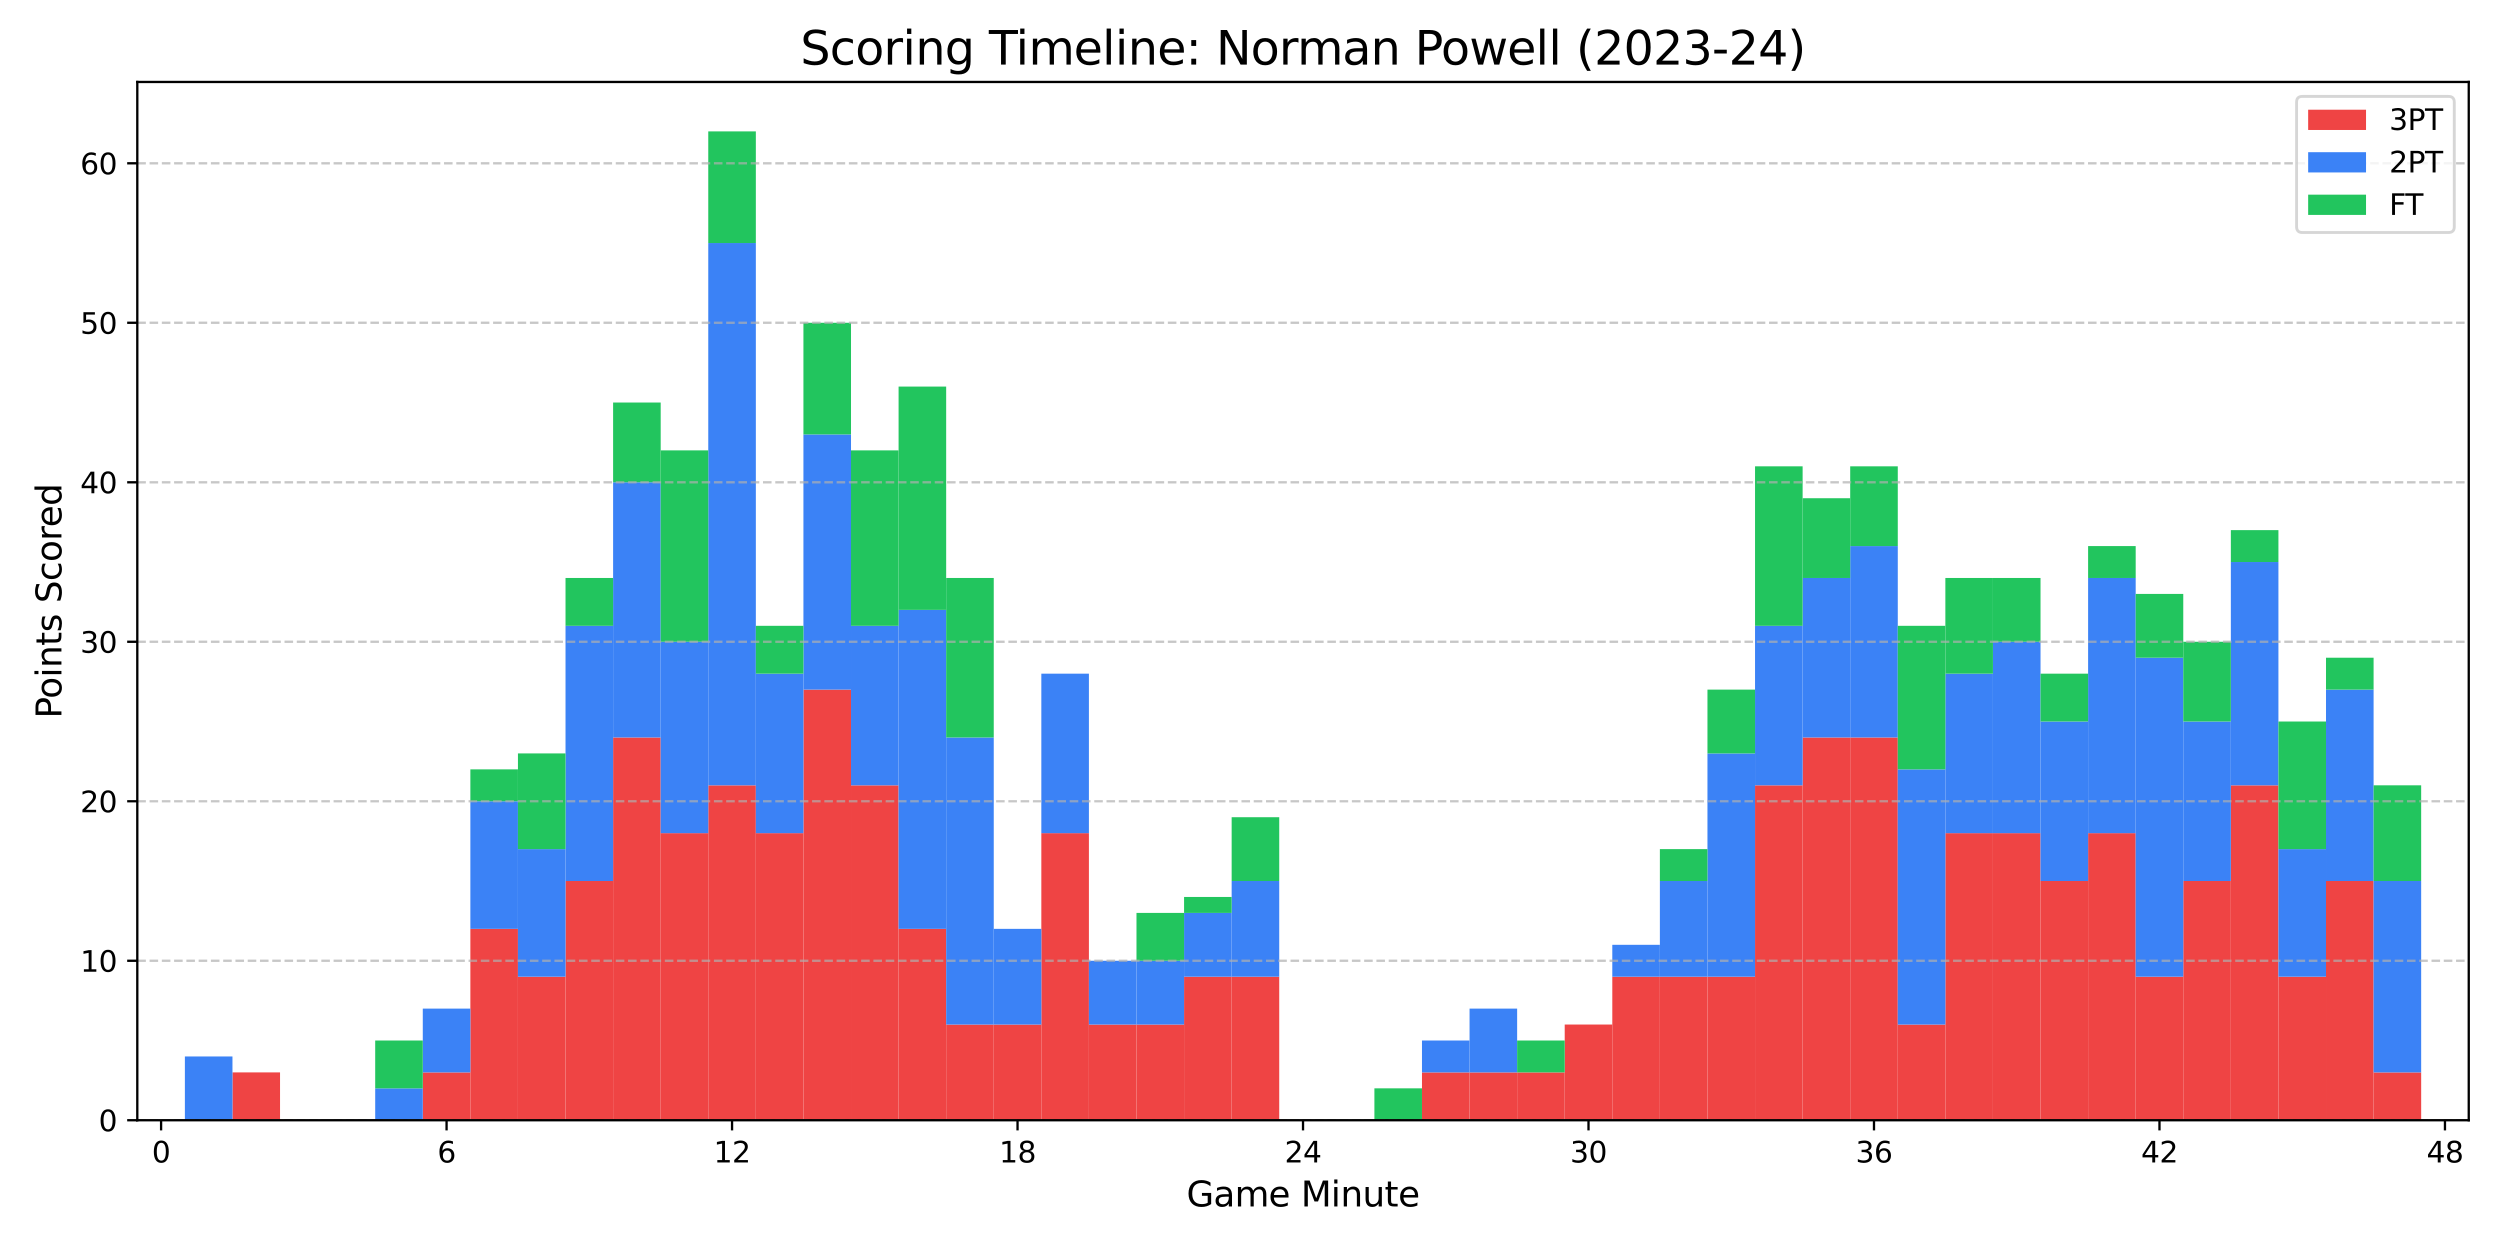 <?xml version="1.0" encoding="utf-8" standalone="no"?>
<!DOCTYPE svg PUBLIC "-//W3C//DTD SVG 1.1//EN"
  "http://www.w3.org/Graphics/SVG/1.1/DTD/svg11.dtd">
<svg xmlns:xlink="http://www.w3.org/1999/xlink" width="864pt" height="432pt" viewBox="0 0 864 432" xmlns="http://www.w3.org/2000/svg" version="1.1">
 <defs>
  <style type="text/css">*{stroke-linejoin: round; stroke-linecap: butt}</style>
 </defs>
 <g id="figure_1">
  <g id="patch_1">
   <path d="M 0 432 
L 864 432 
L 864 0 
L 0 0 
z
" style="fill: #ffffff"/>
  </g>
  <g id="axes_1">
   <g id="patch_2">
    <path d="M 47.45 387.16 
L 853.2 387.16 
L 853.2 28.32 
L 47.45 28.32 
z
" style="fill: #ffffff"/>
   </g>
   <g id="patch_3">
    <path d="M 47.45 387.16 
L 63.894 387.16 
L 63.894 387.16 
L 47.45 387.16 
z
" clip-path="url(#pfaeaae148b)" style="fill: #ef4444"/>
   </g>
   <g id="patch_4">
    <path d="M 63.894 387.16 
L 80.338 387.16 
L 80.338 387.16 
L 63.894 387.16 
z
" clip-path="url(#pfaeaae148b)" style="fill: #ef4444"/>
   </g>
   <g id="patch_5">
    <path d="M 80.338 387.16 
L 96.782 387.16 
L 96.782 370.624 
L 80.338 370.624 
z
" clip-path="url(#pfaeaae148b)" style="fill: #ef4444"/>
   </g>
   <g id="patch_6">
    <path d="M 96.782 387.16 
L 113.226 387.16 
L 113.226 387.16 
L 96.782 387.16 
z
" clip-path="url(#pfaeaae148b)" style="fill: #ef4444"/>
   </g>
   <g id="patch_7">
    <path d="M 113.226 387.16 
L 129.669 387.16 
L 129.669 387.16 
L 113.226 387.16 
z
" clip-path="url(#pfaeaae148b)" style="fill: #ef4444"/>
   </g>
   <g id="patch_8">
    <path d="M 129.669 387.16 
L 146.113 387.16 
L 146.113 387.16 
L 129.669 387.16 
z
" clip-path="url(#pfaeaae148b)" style="fill: #ef4444"/>
   </g>
   <g id="patch_9">
    <path d="M 146.113 387.16 
L 162.557 387.16 
L 162.557 370.624 
L 146.113 370.624 
z
" clip-path="url(#pfaeaae148b)" style="fill: #ef4444"/>
   </g>
   <g id="patch_10">
    <path d="M 162.557 387.16 
L 179.001 387.16 
L 179.001 321.014 
L 162.557 321.014 
z
" clip-path="url(#pfaeaae148b)" style="fill: #ef4444"/>
   </g>
   <g id="patch_11">
    <path d="M 179.001 387.16 
L 195.445 387.16 
L 195.445 337.551 
L 179.001 337.551 
z
" clip-path="url(#pfaeaae148b)" style="fill: #ef4444"/>
   </g>
   <g id="patch_12">
    <path d="M 195.445 387.16 
L 211.889 387.16 
L 211.889 304.478 
L 195.445 304.478 
z
" clip-path="url(#pfaeaae148b)" style="fill: #ef4444"/>
   </g>
   <g id="patch_13">
    <path d="M 211.889 387.16 
L 228.333 387.16 
L 228.333 254.869 
L 211.889 254.869 
z
" clip-path="url(#pfaeaae148b)" style="fill: #ef4444"/>
   </g>
   <g id="patch_14">
    <path d="M 228.333 387.16 
L 244.777 387.16 
L 244.777 287.942 
L 228.333 287.942 
z
" clip-path="url(#pfaeaae148b)" style="fill: #ef4444"/>
   </g>
   <g id="patch_15">
    <path d="M 244.777 387.16 
L 261.22 387.16 
L 261.22 271.405 
L 244.777 271.405 
z
" clip-path="url(#pfaeaae148b)" style="fill: #ef4444"/>
   </g>
   <g id="patch_16">
    <path d="M 261.22 387.16 
L 277.664 387.16 
L 277.664 287.942 
L 261.22 287.942 
z
" clip-path="url(#pfaeaae148b)" style="fill: #ef4444"/>
   </g>
   <g id="patch_17">
    <path d="M 277.664 387.16 
L 294.108 387.16 
L 294.108 238.332 
L 277.664 238.332 
z
" clip-path="url(#pfaeaae148b)" style="fill: #ef4444"/>
   </g>
   <g id="patch_18">
    <path d="M 294.108 387.16 
L 310.552 387.16 
L 310.552 271.405 
L 294.108 271.405 
z
" clip-path="url(#pfaeaae148b)" style="fill: #ef4444"/>
   </g>
   <g id="patch_19">
    <path d="M 310.552 387.16 
L 326.996 387.16 
L 326.996 321.014 
L 310.552 321.014 
z
" clip-path="url(#pfaeaae148b)" style="fill: #ef4444"/>
   </g>
   <g id="patch_20">
    <path d="M 326.996 387.16 
L 343.44 387.16 
L 343.44 354.087 
L 326.996 354.087 
z
" clip-path="url(#pfaeaae148b)" style="fill: #ef4444"/>
   </g>
   <g id="patch_21">
    <path d="M 343.44 387.16 
L 359.884 387.16 
L 359.884 354.087 
L 343.44 354.087 
z
" clip-path="url(#pfaeaae148b)" style="fill: #ef4444"/>
   </g>
   <g id="patch_22">
    <path d="M 359.884 387.16 
L 376.328 387.16 
L 376.328 287.942 
L 359.884 287.942 
z
" clip-path="url(#pfaeaae148b)" style="fill: #ef4444"/>
   </g>
   <g id="patch_23">
    <path d="M 376.328 387.16 
L 392.771 387.16 
L 392.771 354.087 
L 376.328 354.087 
z
" clip-path="url(#pfaeaae148b)" style="fill: #ef4444"/>
   </g>
   <g id="patch_24">
    <path d="M 392.771 387.16 
L 409.215 387.16 
L 409.215 354.087 
L 392.771 354.087 
z
" clip-path="url(#pfaeaae148b)" style="fill: #ef4444"/>
   </g>
   <g id="patch_25">
    <path d="M 409.215 387.16 
L 425.659 387.16 
L 425.659 337.551 
L 409.215 337.551 
z
" clip-path="url(#pfaeaae148b)" style="fill: #ef4444"/>
   </g>
   <g id="patch_26">
    <path d="M 425.659 387.16 
L 442.103 387.16 
L 442.103 337.551 
L 425.659 337.551 
z
" clip-path="url(#pfaeaae148b)" style="fill: #ef4444"/>
   </g>
   <g id="patch_27">
    <path d="M 442.103 387.16 
L 458.547 387.16 
L 458.547 387.16 
L 442.103 387.16 
z
" clip-path="url(#pfaeaae148b)" style="fill: #ef4444"/>
   </g>
   <g id="patch_28">
    <path d="M 458.547 387.16 
L 474.991 387.16 
L 474.991 387.16 
L 458.547 387.16 
z
" clip-path="url(#pfaeaae148b)" style="fill: #ef4444"/>
   </g>
   <g id="patch_29">
    <path d="M 474.991 387.16 
L 491.435 387.16 
L 491.435 387.16 
L 474.991 387.16 
z
" clip-path="url(#pfaeaae148b)" style="fill: #ef4444"/>
   </g>
   <g id="patch_30">
    <path d="M 491.435 387.16 
L 507.879 387.16 
L 507.879 370.624 
L 491.435 370.624 
z
" clip-path="url(#pfaeaae148b)" style="fill: #ef4444"/>
   </g>
   <g id="patch_31">
    <path d="M 507.879 387.16 
L 524.322 387.16 
L 524.322 370.624 
L 507.879 370.624 
z
" clip-path="url(#pfaeaae148b)" style="fill: #ef4444"/>
   </g>
   <g id="patch_32">
    <path d="M 524.322 387.16 
L 540.766 387.16 
L 540.766 370.624 
L 524.322 370.624 
z
" clip-path="url(#pfaeaae148b)" style="fill: #ef4444"/>
   </g>
   <g id="patch_33">
    <path d="M 540.766 387.16 
L 557.21 387.16 
L 557.21 354.087 
L 540.766 354.087 
z
" clip-path="url(#pfaeaae148b)" style="fill: #ef4444"/>
   </g>
   <g id="patch_34">
    <path d="M 557.21 387.16 
L 573.654 387.16 
L 573.654 337.551 
L 557.21 337.551 
z
" clip-path="url(#pfaeaae148b)" style="fill: #ef4444"/>
   </g>
   <g id="patch_35">
    <path d="M 573.654 387.16 
L 590.098 387.16 
L 590.098 337.551 
L 573.654 337.551 
z
" clip-path="url(#pfaeaae148b)" style="fill: #ef4444"/>
   </g>
   <g id="patch_36">
    <path d="M 590.098 387.16 
L 606.542 387.16 
L 606.542 337.551 
L 590.098 337.551 
z
" clip-path="url(#pfaeaae148b)" style="fill: #ef4444"/>
   </g>
   <g id="patch_37">
    <path d="M 606.542 387.16 
L 622.986 387.16 
L 622.986 271.405 
L 606.542 271.405 
z
" clip-path="url(#pfaeaae148b)" style="fill: #ef4444"/>
   </g>
   <g id="patch_38">
    <path d="M 622.986 387.16 
L 639.43 387.16 
L 639.43 254.869 
L 622.986 254.869 
z
" clip-path="url(#pfaeaae148b)" style="fill: #ef4444"/>
   </g>
   <g id="patch_39">
    <path d="M 639.43 387.16 
L 655.873 387.16 
L 655.873 254.869 
L 639.43 254.869 
z
" clip-path="url(#pfaeaae148b)" style="fill: #ef4444"/>
   </g>
   <g id="patch_40">
    <path d="M 655.873 387.16 
L 672.317 387.16 
L 672.317 354.087 
L 655.873 354.087 
z
" clip-path="url(#pfaeaae148b)" style="fill: #ef4444"/>
   </g>
   <g id="patch_41">
    <path d="M 672.317 387.16 
L 688.761 387.16 
L 688.761 287.942 
L 672.317 287.942 
z
" clip-path="url(#pfaeaae148b)" style="fill: #ef4444"/>
   </g>
   <g id="patch_42">
    <path d="M 688.761 387.16 
L 705.205 387.16 
L 705.205 287.942 
L 688.761 287.942 
z
" clip-path="url(#pfaeaae148b)" style="fill: #ef4444"/>
   </g>
   <g id="patch_43">
    <path d="M 705.205 387.16 
L 721.649 387.16 
L 721.649 304.478 
L 705.205 304.478 
z
" clip-path="url(#pfaeaae148b)" style="fill: #ef4444"/>
   </g>
   <g id="patch_44">
    <path d="M 721.649 387.16 
L 738.093 387.16 
L 738.093 287.942 
L 721.649 287.942 
z
" clip-path="url(#pfaeaae148b)" style="fill: #ef4444"/>
   </g>
   <g id="patch_45">
    <path d="M 738.093 387.16 
L 754.537 387.16 
L 754.537 337.551 
L 738.093 337.551 
z
" clip-path="url(#pfaeaae148b)" style="fill: #ef4444"/>
   </g>
   <g id="patch_46">
    <path d="M 754.537 387.16 
L 770.981 387.16 
L 770.981 304.478 
L 754.537 304.478 
z
" clip-path="url(#pfaeaae148b)" style="fill: #ef4444"/>
   </g>
   <g id="patch_47">
    <path d="M 770.981 387.16 
L 787.424 387.16 
L 787.424 271.405 
L 770.981 271.405 
z
" clip-path="url(#pfaeaae148b)" style="fill: #ef4444"/>
   </g>
   <g id="patch_48">
    <path d="M 787.424 387.16 
L 803.868 387.16 
L 803.868 337.551 
L 787.424 337.551 
z
" clip-path="url(#pfaeaae148b)" style="fill: #ef4444"/>
   </g>
   <g id="patch_49">
    <path d="M 803.868 387.16 
L 820.312 387.16 
L 820.312 304.478 
L 803.868 304.478 
z
" clip-path="url(#pfaeaae148b)" style="fill: #ef4444"/>
   </g>
   <g id="patch_50">
    <path d="M 820.312 387.16 
L 836.756 387.16 
L 836.756 370.624 
L 820.312 370.624 
z
" clip-path="url(#pfaeaae148b)" style="fill: #ef4444"/>
   </g>
   <g id="patch_51">
    <path d="M 47.45 387.16 
L 63.894 387.16 
L 63.894 387.16 
L 47.45 387.16 
z
" clip-path="url(#pfaeaae148b)" style="fill: #3b82f6"/>
   </g>
   <g id="patch_52">
    <path d="M 63.894 387.16 
L 80.338 387.16 
L 80.338 365.111 
L 63.894 365.111 
z
" clip-path="url(#pfaeaae148b)" style="fill: #3b82f6"/>
   </g>
   <g id="patch_53">
    <path d="M 80.338 370.624 
L 96.782 370.624 
L 96.782 370.624 
L 80.338 370.624 
z
" clip-path="url(#pfaeaae148b)" style="fill: #3b82f6"/>
   </g>
   <g id="patch_54">
    <path d="M 96.782 387.16 
L 113.226 387.16 
L 113.226 387.16 
L 96.782 387.16 
z
" clip-path="url(#pfaeaae148b)" style="fill: #3b82f6"/>
   </g>
   <g id="patch_55">
    <path d="M 113.226 387.16 
L 129.669 387.16 
L 129.669 387.16 
L 113.226 387.16 
z
" clip-path="url(#pfaeaae148b)" style="fill: #3b82f6"/>
   </g>
   <g id="patch_56">
    <path d="M 129.669 387.16 
L 146.113 387.16 
L 146.113 376.136 
L 129.669 376.136 
z
" clip-path="url(#pfaeaae148b)" style="fill: #3b82f6"/>
   </g>
   <g id="patch_57">
    <path d="M 146.113 370.624 
L 162.557 370.624 
L 162.557 348.575 
L 146.113 348.575 
z
" clip-path="url(#pfaeaae148b)" style="fill: #3b82f6"/>
   </g>
   <g id="patch_58">
    <path d="M 162.557 321.014 
L 179.001 321.014 
L 179.001 276.917 
L 162.557 276.917 
z
" clip-path="url(#pfaeaae148b)" style="fill: #3b82f6"/>
   </g>
   <g id="patch_59">
    <path d="M 179.001 337.551 
L 195.445 337.551 
L 195.445 293.454 
L 179.001 293.454 
z
" clip-path="url(#pfaeaae148b)" style="fill: #3b82f6"/>
   </g>
   <g id="patch_60">
    <path d="M 195.445 304.478 
L 211.889 304.478 
L 211.889 216.284 
L 195.445 216.284 
z
" clip-path="url(#pfaeaae148b)" style="fill: #3b82f6"/>
   </g>
   <g id="patch_61">
    <path d="M 211.889 254.869 
L 228.333 254.869 
L 228.333 166.675 
L 211.889 166.675 
z
" clip-path="url(#pfaeaae148b)" style="fill: #3b82f6"/>
   </g>
   <g id="patch_62">
    <path d="M 228.333 287.942 
L 244.777 287.942 
L 244.777 221.796 
L 228.333 221.796 
z
" clip-path="url(#pfaeaae148b)" style="fill: #3b82f6"/>
   </g>
   <g id="patch_63">
    <path d="M 244.777 271.405 
L 261.22 271.405 
L 261.22 83.993 
L 244.777 83.993 
z
" clip-path="url(#pfaeaae148b)" style="fill: #3b82f6"/>
   </g>
   <g id="patch_64">
    <path d="M 261.22 287.942 
L 277.664 287.942 
L 277.664 232.82 
L 261.22 232.82 
z
" clip-path="url(#pfaeaae148b)" style="fill: #3b82f6"/>
   </g>
   <g id="patch_65">
    <path d="M 277.664 238.332 
L 294.108 238.332 
L 294.108 150.138 
L 277.664 150.138 
z
" clip-path="url(#pfaeaae148b)" style="fill: #3b82f6"/>
   </g>
   <g id="patch_66">
    <path d="M 294.108 271.405 
L 310.552 271.405 
L 310.552 216.284 
L 294.108 216.284 
z
" clip-path="url(#pfaeaae148b)" style="fill: #3b82f6"/>
   </g>
   <g id="patch_67">
    <path d="M 310.552 321.014 
L 326.996 321.014 
L 326.996 210.772 
L 310.552 210.772 
z
" clip-path="url(#pfaeaae148b)" style="fill: #3b82f6"/>
   </g>
   <g id="patch_68">
    <path d="M 326.996 354.087 
L 343.44 354.087 
L 343.44 254.869 
L 326.996 254.869 
z
" clip-path="url(#pfaeaae148b)" style="fill: #3b82f6"/>
   </g>
   <g id="patch_69">
    <path d="M 343.44 354.087 
L 359.884 354.087 
L 359.884 321.014 
L 343.44 321.014 
z
" clip-path="url(#pfaeaae148b)" style="fill: #3b82f6"/>
   </g>
   <g id="patch_70">
    <path d="M 359.884 287.942 
L 376.328 287.942 
L 376.328 232.82 
L 359.884 232.82 
z
" clip-path="url(#pfaeaae148b)" style="fill: #3b82f6"/>
   </g>
   <g id="patch_71">
    <path d="M 376.328 354.087 
L 392.771 354.087 
L 392.771 332.039 
L 376.328 332.039 
z
" clip-path="url(#pfaeaae148b)" style="fill: #3b82f6"/>
   </g>
   <g id="patch_72">
    <path d="M 392.771 354.087 
L 409.215 354.087 
L 409.215 332.039 
L 392.771 332.039 
z
" clip-path="url(#pfaeaae148b)" style="fill: #3b82f6"/>
   </g>
   <g id="patch_73">
    <path d="M 409.215 337.551 
L 425.659 337.551 
L 425.659 315.502 
L 409.215 315.502 
z
" clip-path="url(#pfaeaae148b)" style="fill: #3b82f6"/>
   </g>
   <g id="patch_74">
    <path d="M 425.659 337.551 
L 442.103 337.551 
L 442.103 304.478 
L 425.659 304.478 
z
" clip-path="url(#pfaeaae148b)" style="fill: #3b82f6"/>
   </g>
   <g id="patch_75">
    <path d="M 442.103 387.16 
L 458.547 387.16 
L 458.547 387.16 
L 442.103 387.16 
z
" clip-path="url(#pfaeaae148b)" style="fill: #3b82f6"/>
   </g>
   <g id="patch_76">
    <path d="M 458.547 387.16 
L 474.991 387.16 
L 474.991 387.16 
L 458.547 387.16 
z
" clip-path="url(#pfaeaae148b)" style="fill: #3b82f6"/>
   </g>
   <g id="patch_77">
    <path d="M 474.991 387.16 
L 491.435 387.16 
L 491.435 387.16 
L 474.991 387.16 
z
" clip-path="url(#pfaeaae148b)" style="fill: #3b82f6"/>
   </g>
   <g id="patch_78">
    <path d="M 491.435 370.624 
L 507.879 370.624 
L 507.879 359.599 
L 491.435 359.599 
z
" clip-path="url(#pfaeaae148b)" style="fill: #3b82f6"/>
   </g>
   <g id="patch_79">
    <path d="M 507.879 370.624 
L 524.322 370.624 
L 524.322 348.575 
L 507.879 348.575 
z
" clip-path="url(#pfaeaae148b)" style="fill: #3b82f6"/>
   </g>
   <g id="patch_80">
    <path d="M 524.322 370.624 
L 540.766 370.624 
L 540.766 370.624 
L 524.322 370.624 
z
" clip-path="url(#pfaeaae148b)" style="fill: #3b82f6"/>
   </g>
   <g id="patch_81">
    <path d="M 540.766 354.087 
L 557.21 354.087 
L 557.21 354.087 
L 540.766 354.087 
z
" clip-path="url(#pfaeaae148b)" style="fill: #3b82f6"/>
   </g>
   <g id="patch_82">
    <path d="M 557.21 337.551 
L 573.654 337.551 
L 573.654 326.527 
L 557.21 326.527 
z
" clip-path="url(#pfaeaae148b)" style="fill: #3b82f6"/>
   </g>
   <g id="patch_83">
    <path d="M 573.654 337.551 
L 590.098 337.551 
L 590.098 304.478 
L 573.654 304.478 
z
" clip-path="url(#pfaeaae148b)" style="fill: #3b82f6"/>
   </g>
   <g id="patch_84">
    <path d="M 590.098 337.551 
L 606.542 337.551 
L 606.542 260.381 
L 590.098 260.381 
z
" clip-path="url(#pfaeaae148b)" style="fill: #3b82f6"/>
   </g>
   <g id="patch_85">
    <path d="M 606.542 271.405 
L 622.986 271.405 
L 622.986 216.284 
L 606.542 216.284 
z
" clip-path="url(#pfaeaae148b)" style="fill: #3b82f6"/>
   </g>
   <g id="patch_86">
    <path d="M 622.986 254.869 
L 639.43 254.869 
L 639.43 199.747 
L 622.986 199.747 
z
" clip-path="url(#pfaeaae148b)" style="fill: #3b82f6"/>
   </g>
   <g id="patch_87">
    <path d="M 639.43 254.869 
L 655.873 254.869 
L 655.873 188.723 
L 639.43 188.723 
z
" clip-path="url(#pfaeaae148b)" style="fill: #3b82f6"/>
   </g>
   <g id="patch_88">
    <path d="M 655.873 354.087 
L 672.317 354.087 
L 672.317 265.893 
L 655.873 265.893 
z
" clip-path="url(#pfaeaae148b)" style="fill: #3b82f6"/>
   </g>
   <g id="patch_89">
    <path d="M 672.317 287.942 
L 688.761 287.942 
L 688.761 232.82 
L 672.317 232.82 
z
" clip-path="url(#pfaeaae148b)" style="fill: #3b82f6"/>
   </g>
   <g id="patch_90">
    <path d="M 688.761 287.942 
L 705.205 287.942 
L 705.205 221.796 
L 688.761 221.796 
z
" clip-path="url(#pfaeaae148b)" style="fill: #3b82f6"/>
   </g>
   <g id="patch_91">
    <path d="M 705.205 304.478 
L 721.649 304.478 
L 721.649 249.357 
L 705.205 249.357 
z
" clip-path="url(#pfaeaae148b)" style="fill: #3b82f6"/>
   </g>
   <g id="patch_92">
    <path d="M 721.649 287.942 
L 738.093 287.942 
L 738.093 199.747 
L 721.649 199.747 
z
" clip-path="url(#pfaeaae148b)" style="fill: #3b82f6"/>
   </g>
   <g id="patch_93">
    <path d="M 738.093 337.551 
L 754.537 337.551 
L 754.537 227.308 
L 738.093 227.308 
z
" clip-path="url(#pfaeaae148b)" style="fill: #3b82f6"/>
   </g>
   <g id="patch_94">
    <path d="M 754.537 304.478 
L 770.981 304.478 
L 770.981 249.357 
L 754.537 249.357 
z
" clip-path="url(#pfaeaae148b)" style="fill: #3b82f6"/>
   </g>
   <g id="patch_95">
    <path d="M 770.981 271.405 
L 787.424 271.405 
L 787.424 194.235 
L 770.981 194.235 
z
" clip-path="url(#pfaeaae148b)" style="fill: #3b82f6"/>
   </g>
   <g id="patch_96">
    <path d="M 787.424 337.551 
L 803.868 337.551 
L 803.868 293.454 
L 787.424 293.454 
z
" clip-path="url(#pfaeaae148b)" style="fill: #3b82f6"/>
   </g>
   <g id="patch_97">
    <path d="M 803.868 304.478 
L 820.312 304.478 
L 820.312 238.332 
L 803.868 238.332 
z
" clip-path="url(#pfaeaae148b)" style="fill: #3b82f6"/>
   </g>
   <g id="patch_98">
    <path d="M 820.312 370.624 
L 836.756 370.624 
L 836.756 304.478 
L 820.312 304.478 
z
" clip-path="url(#pfaeaae148b)" style="fill: #3b82f6"/>
   </g>
   <g id="patch_99">
    <path d="M 47.45 387.16 
L 63.894 387.16 
L 63.894 387.16 
L 47.45 387.16 
z
" clip-path="url(#pfaeaae148b)" style="fill: #22c55e"/>
   </g>
   <g id="patch_100">
    <path d="M 63.894 365.111 
L 80.338 365.111 
L 80.338 365.111 
L 63.894 365.111 
z
" clip-path="url(#pfaeaae148b)" style="fill: #22c55e"/>
   </g>
   <g id="patch_101">
    <path d="M 80.338 370.624 
L 96.782 370.624 
L 96.782 370.624 
L 80.338 370.624 
z
" clip-path="url(#pfaeaae148b)" style="fill: #22c55e"/>
   </g>
   <g id="patch_102">
    <path d="M 96.782 387.16 
L 113.226 387.16 
L 113.226 387.16 
L 96.782 387.16 
z
" clip-path="url(#pfaeaae148b)" style="fill: #22c55e"/>
   </g>
   <g id="patch_103">
    <path d="M 113.226 387.16 
L 129.669 387.16 
L 129.669 387.16 
L 113.226 387.16 
z
" clip-path="url(#pfaeaae148b)" style="fill: #22c55e"/>
   </g>
   <g id="patch_104">
    <path d="M 129.669 376.136 
L 146.113 376.136 
L 146.113 359.599 
L 129.669 359.599 
z
" clip-path="url(#pfaeaae148b)" style="fill: #22c55e"/>
   </g>
   <g id="patch_105">
    <path d="M 146.113 348.575 
L 162.557 348.575 
L 162.557 348.575 
L 146.113 348.575 
z
" clip-path="url(#pfaeaae148b)" style="fill: #22c55e"/>
   </g>
   <g id="patch_106">
    <path d="M 162.557 276.917 
L 179.001 276.917 
L 179.001 265.893 
L 162.557 265.893 
z
" clip-path="url(#pfaeaae148b)" style="fill: #22c55e"/>
   </g>
   <g id="patch_107">
    <path d="M 179.001 293.454 
L 195.445 293.454 
L 195.445 260.381 
L 179.001 260.381 
z
" clip-path="url(#pfaeaae148b)" style="fill: #22c55e"/>
   </g>
   <g id="patch_108">
    <path d="M 195.445 216.284 
L 211.889 216.284 
L 211.889 199.747 
L 195.445 199.747 
z
" clip-path="url(#pfaeaae148b)" style="fill: #22c55e"/>
   </g>
   <g id="patch_109">
    <path d="M 211.889 166.675 
L 228.333 166.675 
L 228.333 139.114 
L 211.889 139.114 
z
" clip-path="url(#pfaeaae148b)" style="fill: #22c55e"/>
   </g>
   <g id="patch_110">
    <path d="M 228.333 221.796 
L 244.777 221.796 
L 244.777 155.65 
L 228.333 155.65 
z
" clip-path="url(#pfaeaae148b)" style="fill: #22c55e"/>
   </g>
   <g id="patch_111">
    <path d="M 244.777 83.993 
L 261.22 83.993 
L 261.22 45.408 
L 244.777 45.408 
z
" clip-path="url(#pfaeaae148b)" style="fill: #22c55e"/>
   </g>
   <g id="patch_112">
    <path d="M 261.22 232.82 
L 277.664 232.82 
L 277.664 216.284 
L 261.22 216.284 
z
" clip-path="url(#pfaeaae148b)" style="fill: #22c55e"/>
   </g>
   <g id="patch_113">
    <path d="M 277.664 150.138 
L 294.108 150.138 
L 294.108 111.553 
L 277.664 111.553 
z
" clip-path="url(#pfaeaae148b)" style="fill: #22c55e"/>
   </g>
   <g id="patch_114">
    <path d="M 294.108 216.284 
L 310.552 216.284 
L 310.552 155.65 
L 294.108 155.65 
z
" clip-path="url(#pfaeaae148b)" style="fill: #22c55e"/>
   </g>
   <g id="patch_115">
    <path d="M 310.552 210.772 
L 326.996 210.772 
L 326.996 133.602 
L 310.552 133.602 
z
" clip-path="url(#pfaeaae148b)" style="fill: #22c55e"/>
   </g>
   <g id="patch_116">
    <path d="M 326.996 254.869 
L 343.44 254.869 
L 343.44 199.747 
L 326.996 199.747 
z
" clip-path="url(#pfaeaae148b)" style="fill: #22c55e"/>
   </g>
   <g id="patch_117">
    <path d="M 343.44 321.014 
L 359.884 321.014 
L 359.884 321.014 
L 343.44 321.014 
z
" clip-path="url(#pfaeaae148b)" style="fill: #22c55e"/>
   </g>
   <g id="patch_118">
    <path d="M 359.884 232.82 
L 376.328 232.82 
L 376.328 232.82 
L 359.884 232.82 
z
" clip-path="url(#pfaeaae148b)" style="fill: #22c55e"/>
   </g>
   <g id="patch_119">
    <path d="M 376.328 332.039 
L 392.771 332.039 
L 392.771 332.039 
L 376.328 332.039 
z
" clip-path="url(#pfaeaae148b)" style="fill: #22c55e"/>
   </g>
   <g id="patch_120">
    <path d="M 392.771 332.039 
L 409.215 332.039 
L 409.215 315.502 
L 392.771 315.502 
z
" clip-path="url(#pfaeaae148b)" style="fill: #22c55e"/>
   </g>
   <g id="patch_121">
    <path d="M 409.215 315.502 
L 425.659 315.502 
L 425.659 309.99 
L 409.215 309.99 
z
" clip-path="url(#pfaeaae148b)" style="fill: #22c55e"/>
   </g>
   <g id="patch_122">
    <path d="M 425.659 304.478 
L 442.103 304.478 
L 442.103 282.429 
L 425.659 282.429 
z
" clip-path="url(#pfaeaae148b)" style="fill: #22c55e"/>
   </g>
   <g id="patch_123">
    <path d="M 442.103 387.16 
L 458.547 387.16 
L 458.547 387.16 
L 442.103 387.16 
z
" clip-path="url(#pfaeaae148b)" style="fill: #22c55e"/>
   </g>
   <g id="patch_124">
    <path d="M 458.547 387.16 
L 474.991 387.16 
L 474.991 387.16 
L 458.547 387.16 
z
" clip-path="url(#pfaeaae148b)" style="fill: #22c55e"/>
   </g>
   <g id="patch_125">
    <path d="M 474.991 387.16 
L 491.435 387.16 
L 491.435 376.136 
L 474.991 376.136 
z
" clip-path="url(#pfaeaae148b)" style="fill: #22c55e"/>
   </g>
   <g id="patch_126">
    <path d="M 491.435 359.599 
L 507.879 359.599 
L 507.879 359.599 
L 491.435 359.599 
z
" clip-path="url(#pfaeaae148b)" style="fill: #22c55e"/>
   </g>
   <g id="patch_127">
    <path d="M 507.879 348.575 
L 524.322 348.575 
L 524.322 348.575 
L 507.879 348.575 
z
" clip-path="url(#pfaeaae148b)" style="fill: #22c55e"/>
   </g>
   <g id="patch_128">
    <path d="M 524.322 370.624 
L 540.766 370.624 
L 540.766 359.599 
L 524.322 359.599 
z
" clip-path="url(#pfaeaae148b)" style="fill: #22c55e"/>
   </g>
   <g id="patch_129">
    <path d="M 540.766 354.087 
L 557.21 354.087 
L 557.21 354.087 
L 540.766 354.087 
z
" clip-path="url(#pfaeaae148b)" style="fill: #22c55e"/>
   </g>
   <g id="patch_130">
    <path d="M 557.21 326.527 
L 573.654 326.527 
L 573.654 326.527 
L 557.21 326.527 
z
" clip-path="url(#pfaeaae148b)" style="fill: #22c55e"/>
   </g>
   <g id="patch_131">
    <path d="M 573.654 304.478 
L 590.098 304.478 
L 590.098 293.454 
L 573.654 293.454 
z
" clip-path="url(#pfaeaae148b)" style="fill: #22c55e"/>
   </g>
   <g id="patch_132">
    <path d="M 590.098 260.381 
L 606.542 260.381 
L 606.542 238.332 
L 590.098 238.332 
z
" clip-path="url(#pfaeaae148b)" style="fill: #22c55e"/>
   </g>
   <g id="patch_133">
    <path d="M 606.542 216.284 
L 622.986 216.284 
L 622.986 161.162 
L 606.542 161.162 
z
" clip-path="url(#pfaeaae148b)" style="fill: #22c55e"/>
   </g>
   <g id="patch_134">
    <path d="M 622.986 199.747 
L 639.43 199.747 
L 639.43 172.187 
L 622.986 172.187 
z
" clip-path="url(#pfaeaae148b)" style="fill: #22c55e"/>
   </g>
   <g id="patch_135">
    <path d="M 639.43 188.723 
L 655.873 188.723 
L 655.873 161.162 
L 639.43 161.162 
z
" clip-path="url(#pfaeaae148b)" style="fill: #22c55e"/>
   </g>
   <g id="patch_136">
    <path d="M 655.873 265.893 
L 672.317 265.893 
L 672.317 216.284 
L 655.873 216.284 
z
" clip-path="url(#pfaeaae148b)" style="fill: #22c55e"/>
   </g>
   <g id="patch_137">
    <path d="M 672.317 232.82 
L 688.761 232.82 
L 688.761 199.747 
L 672.317 199.747 
z
" clip-path="url(#pfaeaae148b)" style="fill: #22c55e"/>
   </g>
   <g id="patch_138">
    <path d="M 688.761 221.796 
L 705.205 221.796 
L 705.205 199.747 
L 688.761 199.747 
z
" clip-path="url(#pfaeaae148b)" style="fill: #22c55e"/>
   </g>
   <g id="patch_139">
    <path d="M 705.205 249.357 
L 721.649 249.357 
L 721.649 232.82 
L 705.205 232.82 
z
" clip-path="url(#pfaeaae148b)" style="fill: #22c55e"/>
   </g>
   <g id="patch_140">
    <path d="M 721.649 199.747 
L 738.093 199.747 
L 738.093 188.723 
L 721.649 188.723 
z
" clip-path="url(#pfaeaae148b)" style="fill: #22c55e"/>
   </g>
   <g id="patch_141">
    <path d="M 738.093 227.308 
L 754.537 227.308 
L 754.537 205.26 
L 738.093 205.26 
z
" clip-path="url(#pfaeaae148b)" style="fill: #22c55e"/>
   </g>
   <g id="patch_142">
    <path d="M 754.537 249.357 
L 770.981 249.357 
L 770.981 221.796 
L 754.537 221.796 
z
" clip-path="url(#pfaeaae148b)" style="fill: #22c55e"/>
   </g>
   <g id="patch_143">
    <path d="M 770.981 194.235 
L 787.424 194.235 
L 787.424 183.211 
L 770.981 183.211 
z
" clip-path="url(#pfaeaae148b)" style="fill: #22c55e"/>
   </g>
   <g id="patch_144">
    <path d="M 787.424 293.454 
L 803.868 293.454 
L 803.868 249.357 
L 787.424 249.357 
z
" clip-path="url(#pfaeaae148b)" style="fill: #22c55e"/>
   </g>
   <g id="patch_145">
    <path d="M 803.868 238.332 
L 820.312 238.332 
L 820.312 227.308 
L 803.868 227.308 
z
" clip-path="url(#pfaeaae148b)" style="fill: #22c55e"/>
   </g>
   <g id="patch_146">
    <path d="M 820.312 304.478 
L 836.756 304.478 
L 836.756 271.405 
L 820.312 271.405 
z
" clip-path="url(#pfaeaae148b)" style="fill: #22c55e"/>
   </g>
   <g id="matplotlib.axis_1">
    <g id="xtick_1">
     <g id="line2d_1">
      <defs>
       <path id="m9a6bcb3d33" d="M 0 0 
L 0 3.5 
" style="stroke: #000000; stroke-width: 0.8"/>
      </defs>
      <g>
       <use xlink:href="#m9a6bcb3d33" x="55.672" y="387.16" style="stroke: #000000; stroke-width: 0.8"/>
      </g>
     </g>
     <g id="text_1">
      <!-- 0 -->
      <g transform="translate(52.491 401.758) scale(0.1 -0.1)">
       <defs>
        <path id="DejaVuSans-30" d="M 2034 4250 
Q 1547 4250 1301 3770 
Q 1056 3291 1056 2328 
Q 1056 1369 1301 889 
Q 1547 409 2034 409 
Q 2525 409 2770 889 
Q 3016 1369 3016 2328 
Q 3016 3291 2770 3770 
Q 2525 4250 2034 4250 
z
M 2034 4750 
Q 2819 4750 3233 4129 
Q 3647 3509 3647 2328 
Q 3647 1150 3233 529 
Q 2819 -91 2034 -91 
Q 1250 -91 836 529 
Q 422 1150 422 2328 
Q 422 3509 836 4129 
Q 1250 4750 2034 4750 
z
" transform="scale(0.016)"/>
       </defs>
       <use xlink:href="#DejaVuSans-30"/>
      </g>
     </g>
    </g>
    <g id="xtick_2">
     <g id="line2d_2">
      <g>
       <use xlink:href="#m9a6bcb3d33" x="154.335" y="387.16" style="stroke: #000000; stroke-width: 0.8"/>
      </g>
     </g>
     <g id="text_2">
      <!-- 6 -->
      <g transform="translate(151.154 401.758) scale(0.1 -0.1)">
       <defs>
        <path id="DejaVuSans-36" d="M 2113 2584 
Q 1688 2584 1439 2293 
Q 1191 2003 1191 1497 
Q 1191 994 1439 701 
Q 1688 409 2113 409 
Q 2538 409 2786 701 
Q 3034 994 3034 1497 
Q 3034 2003 2786 2293 
Q 2538 2584 2113 2584 
z
M 3366 4563 
L 3366 3988 
Q 3128 4100 2886 4159 
Q 2644 4219 2406 4219 
Q 1781 4219 1451 3797 
Q 1122 3375 1075 2522 
Q 1259 2794 1537 2939 
Q 1816 3084 2150 3084 
Q 2853 3084 3261 2657 
Q 3669 2231 3669 1497 
Q 3669 778 3244 343 
Q 2819 -91 2113 -91 
Q 1303 -91 875 529 
Q 447 1150 447 2328 
Q 447 3434 972 4092 
Q 1497 4750 2381 4750 
Q 2619 4750 2861 4703 
Q 3103 4656 3366 4563 
z
" transform="scale(0.016)"/>
       </defs>
       <use xlink:href="#DejaVuSans-36"/>
      </g>
     </g>
    </g>
    <g id="xtick_3">
     <g id="line2d_3">
      <g>
       <use xlink:href="#m9a6bcb3d33" x="252.998" y="387.16" style="stroke: #000000; stroke-width: 0.8"/>
      </g>
     </g>
     <g id="text_3">
      <!-- 12 -->
      <g transform="translate(246.636 401.758) scale(0.1 -0.1)">
       <defs>
        <path id="DejaVuSans-31" d="M 794 531 
L 1825 531 
L 1825 4091 
L 703 3866 
L 703 4441 
L 1819 4666 
L 2450 4666 
L 2450 531 
L 3481 531 
L 3481 0 
L 794 0 
L 794 531 
z
" transform="scale(0.016)"/>
        <path id="DejaVuSans-32" d="M 1228 531 
L 3431 531 
L 3431 0 
L 469 0 
L 469 531 
Q 828 903 1448 1529 
Q 2069 2156 2228 2338 
Q 2531 2678 2651 2914 
Q 2772 3150 2772 3378 
Q 2772 3750 2511 3984 
Q 2250 4219 1831 4219 
Q 1534 4219 1204 4116 
Q 875 4013 500 3803 
L 500 4441 
Q 881 4594 1212 4672 
Q 1544 4750 1819 4750 
Q 2544 4750 2975 4387 
Q 3406 4025 3406 3419 
Q 3406 3131 3298 2873 
Q 3191 2616 2906 2266 
Q 2828 2175 2409 1742 
Q 1991 1309 1228 531 
z
" transform="scale(0.016)"/>
       </defs>
       <use xlink:href="#DejaVuSans-31"/>
       <use xlink:href="#DejaVuSans-32" transform="translate(63.623 0)"/>
      </g>
     </g>
    </g>
    <g id="xtick_4">
     <g id="line2d_4">
      <g>
       <use xlink:href="#m9a6bcb3d33" x="351.662" y="387.16" style="stroke: #000000; stroke-width: 0.8"/>
      </g>
     </g>
     <g id="text_4">
      <!-- 18 -->
      <g transform="translate(345.299 401.758) scale(0.1 -0.1)">
       <defs>
        <path id="DejaVuSans-38" d="M 2034 2216 
Q 1584 2216 1326 1975 
Q 1069 1734 1069 1313 
Q 1069 891 1326 650 
Q 1584 409 2034 409 
Q 2484 409 2743 651 
Q 3003 894 3003 1313 
Q 3003 1734 2745 1975 
Q 2488 2216 2034 2216 
z
M 1403 2484 
Q 997 2584 770 2862 
Q 544 3141 544 3541 
Q 544 4100 942 4425 
Q 1341 4750 2034 4750 
Q 2731 4750 3128 4425 
Q 3525 4100 3525 3541 
Q 3525 3141 3298 2862 
Q 3072 2584 2669 2484 
Q 3125 2378 3379 2068 
Q 3634 1759 3634 1313 
Q 3634 634 3220 271 
Q 2806 -91 2034 -91 
Q 1263 -91 848 271 
Q 434 634 434 1313 
Q 434 1759 690 2068 
Q 947 2378 1403 2484 
z
M 1172 3481 
Q 1172 3119 1398 2916 
Q 1625 2713 2034 2713 
Q 2441 2713 2670 2916 
Q 2900 3119 2900 3481 
Q 2900 3844 2670 4047 
Q 2441 4250 2034 4250 
Q 1625 4250 1398 4047 
Q 1172 3844 1172 3481 
z
" transform="scale(0.016)"/>
       </defs>
       <use xlink:href="#DejaVuSans-31"/>
       <use xlink:href="#DejaVuSans-38" transform="translate(63.623 0)"/>
      </g>
     </g>
    </g>
    <g id="xtick_5">
     <g id="line2d_5">
      <g>
       <use xlink:href="#m9a6bcb3d33" x="450.325" y="387.16" style="stroke: #000000; stroke-width: 0.8"/>
      </g>
     </g>
     <g id="text_5">
      <!-- 24 -->
      <g transform="translate(443.962 401.758) scale(0.1 -0.1)">
       <defs>
        <path id="DejaVuSans-34" d="M 2419 4116 
L 825 1625 
L 2419 1625 
L 2419 4116 
z
M 2253 4666 
L 3047 4666 
L 3047 1625 
L 3713 1625 
L 3713 1100 
L 3047 1100 
L 3047 0 
L 2419 0 
L 2419 1100 
L 313 1100 
L 313 1709 
L 2253 4666 
z
" transform="scale(0.016)"/>
       </defs>
       <use xlink:href="#DejaVuSans-32"/>
       <use xlink:href="#DejaVuSans-34" transform="translate(63.623 0)"/>
      </g>
     </g>
    </g>
    <g id="xtick_6">
     <g id="line2d_6">
      <g>
       <use xlink:href="#m9a6bcb3d33" x="548.988" y="387.16" style="stroke: #000000; stroke-width: 0.8"/>
      </g>
     </g>
     <g id="text_6">
      <!-- 30 -->
      <g transform="translate(542.626 401.758) scale(0.1 -0.1)">
       <defs>
        <path id="DejaVuSans-33" d="M 2597 2516 
Q 3050 2419 3304 2112 
Q 3559 1806 3559 1356 
Q 3559 666 3084 287 
Q 2609 -91 1734 -91 
Q 1441 -91 1130 -33 
Q 819 25 488 141 
L 488 750 
Q 750 597 1062 519 
Q 1375 441 1716 441 
Q 2309 441 2620 675 
Q 2931 909 2931 1356 
Q 2931 1769 2642 2001 
Q 2353 2234 1838 2234 
L 1294 2234 
L 1294 2753 
L 1863 2753 
Q 2328 2753 2575 2939 
Q 2822 3125 2822 3475 
Q 2822 3834 2567 4026 
Q 2313 4219 1838 4219 
Q 1578 4219 1281 4162 
Q 984 4106 628 3988 
L 628 4550 
Q 988 4650 1302 4700 
Q 1616 4750 1894 4750 
Q 2613 4750 3031 4423 
Q 3450 4097 3450 3541 
Q 3450 3153 3228 2886 
Q 3006 2619 2597 2516 
z
" transform="scale(0.016)"/>
       </defs>
       <use xlink:href="#DejaVuSans-33"/>
       <use xlink:href="#DejaVuSans-30" transform="translate(63.623 0)"/>
      </g>
     </g>
    </g>
    <g id="xtick_7">
     <g id="line2d_7">
      <g>
       <use xlink:href="#m9a6bcb3d33" x="647.652" y="387.16" style="stroke: #000000; stroke-width: 0.8"/>
      </g>
     </g>
     <g id="text_7">
      <!-- 36 -->
      <g transform="translate(641.289 401.758) scale(0.1 -0.1)">
       <use xlink:href="#DejaVuSans-33"/>
       <use xlink:href="#DejaVuSans-36" transform="translate(63.623 0)"/>
      </g>
     </g>
    </g>
    <g id="xtick_8">
     <g id="line2d_8">
      <g>
       <use xlink:href="#m9a6bcb3d33" x="746.315" y="387.16" style="stroke: #000000; stroke-width: 0.8"/>
      </g>
     </g>
     <g id="text_8">
      <!-- 42 -->
      <g transform="translate(739.952 401.758) scale(0.1 -0.1)">
       <use xlink:href="#DejaVuSans-34"/>
       <use xlink:href="#DejaVuSans-32" transform="translate(63.623 0)"/>
      </g>
     </g>
    </g>
    <g id="xtick_9">
     <g id="line2d_9">
      <g>
       <use xlink:href="#m9a6bcb3d33" x="844.978" y="387.16" style="stroke: #000000; stroke-width: 0.8"/>
      </g>
     </g>
     <g id="text_9">
      <!-- 48 -->
      <g transform="translate(838.616 401.758) scale(0.1 -0.1)">
       <use xlink:href="#DejaVuSans-34"/>
       <use xlink:href="#DejaVuSans-38" transform="translate(63.623 0)"/>
      </g>
     </g>
    </g>
    <g id="text_10">
     <!-- Game Minute -->
     <g transform="translate(410.063 416.956) scale(0.12 -0.12)">
      <defs>
       <path id="DejaVuSans-47" d="M 3809 666 
L 3809 1919 
L 2778 1919 
L 2778 2438 
L 4434 2438 
L 4434 434 
Q 4069 175 3628 42 
Q 3188 -91 2688 -91 
Q 1594 -91 976 548 
Q 359 1188 359 2328 
Q 359 3472 976 4111 
Q 1594 4750 2688 4750 
Q 3144 4750 3555 4637 
Q 3966 4525 4313 4306 
L 4313 3634 
Q 3963 3931 3569 4081 
Q 3175 4231 2741 4231 
Q 1884 4231 1454 3753 
Q 1025 3275 1025 2328 
Q 1025 1384 1454 906 
Q 1884 428 2741 428 
Q 3075 428 3337 486 
Q 3600 544 3809 666 
z
" transform="scale(0.016)"/>
       <path id="DejaVuSans-61" d="M 2194 1759 
Q 1497 1759 1228 1600 
Q 959 1441 959 1056 
Q 959 750 1161 570 
Q 1363 391 1709 391 
Q 2188 391 2477 730 
Q 2766 1069 2766 1631 
L 2766 1759 
L 2194 1759 
z
M 3341 1997 
L 3341 0 
L 2766 0 
L 2766 531 
Q 2569 213 2275 61 
Q 1981 -91 1556 -91 
Q 1019 -91 701 211 
Q 384 513 384 1019 
Q 384 1609 779 1909 
Q 1175 2209 1959 2209 
L 2766 2209 
L 2766 2266 
Q 2766 2663 2505 2880 
Q 2244 3097 1772 3097 
Q 1472 3097 1187 3025 
Q 903 2953 641 2809 
L 641 3341 
Q 956 3463 1253 3523 
Q 1550 3584 1831 3584 
Q 2591 3584 2966 3190 
Q 3341 2797 3341 1997 
z
" transform="scale(0.016)"/>
       <path id="DejaVuSans-6d" d="M 3328 2828 
Q 3544 3216 3844 3400 
Q 4144 3584 4550 3584 
Q 5097 3584 5394 3201 
Q 5691 2819 5691 2113 
L 5691 0 
L 5113 0 
L 5113 2094 
Q 5113 2597 4934 2840 
Q 4756 3084 4391 3084 
Q 3944 3084 3684 2787 
Q 3425 2491 3425 1978 
L 3425 0 
L 2847 0 
L 2847 2094 
Q 2847 2600 2669 2842 
Q 2491 3084 2119 3084 
Q 1678 3084 1418 2786 
Q 1159 2488 1159 1978 
L 1159 0 
L 581 0 
L 581 3500 
L 1159 3500 
L 1159 2956 
Q 1356 3278 1631 3431 
Q 1906 3584 2284 3584 
Q 2666 3584 2933 3390 
Q 3200 3197 3328 2828 
z
" transform="scale(0.016)"/>
       <path id="DejaVuSans-65" d="M 3597 1894 
L 3597 1613 
L 953 1613 
Q 991 1019 1311 708 
Q 1631 397 2203 397 
Q 2534 397 2845 478 
Q 3156 559 3463 722 
L 3463 178 
Q 3153 47 2828 -22 
Q 2503 -91 2169 -91 
Q 1331 -91 842 396 
Q 353 884 353 1716 
Q 353 2575 817 3079 
Q 1281 3584 2069 3584 
Q 2775 3584 3186 3129 
Q 3597 2675 3597 1894 
z
M 3022 2063 
Q 3016 2534 2758 2815 
Q 2500 3097 2075 3097 
Q 1594 3097 1305 2825 
Q 1016 2553 972 2059 
L 3022 2063 
z
" transform="scale(0.016)"/>
       <path id="DejaVuSans-20" transform="scale(0.016)"/>
       <path id="DejaVuSans-4d" d="M 628 4666 
L 1569 4666 
L 2759 1491 
L 3956 4666 
L 4897 4666 
L 4897 0 
L 4281 0 
L 4281 4097 
L 3078 897 
L 2444 897 
L 1241 4097 
L 1241 0 
L 628 0 
L 628 4666 
z
" transform="scale(0.016)"/>
       <path id="DejaVuSans-69" d="M 603 3500 
L 1178 3500 
L 1178 0 
L 603 0 
L 603 3500 
z
M 603 4863 
L 1178 4863 
L 1178 4134 
L 603 4134 
L 603 4863 
z
" transform="scale(0.016)"/>
       <path id="DejaVuSans-6e" d="M 3513 2113 
L 3513 0 
L 2938 0 
L 2938 2094 
Q 2938 2591 2744 2837 
Q 2550 3084 2163 3084 
Q 1697 3084 1428 2787 
Q 1159 2491 1159 1978 
L 1159 0 
L 581 0 
L 581 3500 
L 1159 3500 
L 1159 2956 
Q 1366 3272 1645 3428 
Q 1925 3584 2291 3584 
Q 2894 3584 3203 3211 
Q 3513 2838 3513 2113 
z
" transform="scale(0.016)"/>
       <path id="DejaVuSans-75" d="M 544 1381 
L 544 3500 
L 1119 3500 
L 1119 1403 
Q 1119 906 1312 657 
Q 1506 409 1894 409 
Q 2359 409 2629 706 
Q 2900 1003 2900 1516 
L 2900 3500 
L 3475 3500 
L 3475 0 
L 2900 0 
L 2900 538 
Q 2691 219 2414 64 
Q 2138 -91 1772 -91 
Q 1169 -91 856 284 
Q 544 659 544 1381 
z
M 1991 3584 
L 1991 3584 
z
" transform="scale(0.016)"/>
       <path id="DejaVuSans-74" d="M 1172 4494 
L 1172 3500 
L 2356 3500 
L 2356 3053 
L 1172 3053 
L 1172 1153 
Q 1172 725 1289 603 
Q 1406 481 1766 481 
L 2356 481 
L 2356 0 
L 1766 0 
Q 1100 0 847 248 
Q 594 497 594 1153 
L 594 3053 
L 172 3053 
L 172 3500 
L 594 3500 
L 594 4494 
L 1172 4494 
z
" transform="scale(0.016)"/>
      </defs>
      <use xlink:href="#DejaVuSans-47"/>
      <use xlink:href="#DejaVuSans-61" transform="translate(77.49 0)"/>
      <use xlink:href="#DejaVuSans-6d" transform="translate(138.77 0)"/>
      <use xlink:href="#DejaVuSans-65" transform="translate(236.182 0)"/>
      <use xlink:href="#DejaVuSans-20" transform="translate(297.705 0)"/>
      <use xlink:href="#DejaVuSans-4d" transform="translate(329.492 0)"/>
      <use xlink:href="#DejaVuSans-69" transform="translate(415.771 0)"/>
      <use xlink:href="#DejaVuSans-6e" transform="translate(443.555 0)"/>
      <use xlink:href="#DejaVuSans-75" transform="translate(506.934 0)"/>
      <use xlink:href="#DejaVuSans-74" transform="translate(570.312 0)"/>
      <use xlink:href="#DejaVuSans-65" transform="translate(609.521 0)"/>
     </g>
    </g>
   </g>
   <g id="matplotlib.axis_2">
    <g id="ytick_1">
     <g id="line2d_10">
      <path d="M 47.45 387.16 
L 853.2 387.16 
" clip-path="url(#pfaeaae148b)" style="fill: none; stroke-dasharray: 2.96,1.28; stroke-dashoffset: 0; stroke: #b0b0b0; stroke-opacity: 0.7; stroke-width: 0.8"/>
     </g>
     <g id="line2d_11">
      <defs>
       <path id="mc757088074" d="M 0 0 
L -3.5 0 
" style="stroke: #000000; stroke-width: 0.8"/>
      </defs>
      <g>
       <use xlink:href="#mc757088074" x="47.45" y="387.16" style="stroke: #000000; stroke-width: 0.8"/>
      </g>
     </g>
     <g id="text_11">
      <!-- 0 -->
      <g transform="translate(34.087 390.959) scale(0.1 -0.1)">
       <use xlink:href="#DejaVuSans-30"/>
      </g>
     </g>
    </g>
    <g id="ytick_2">
     <g id="line2d_12">
      <path d="M 47.45 332.039 
L 853.2 332.039 
" clip-path="url(#pfaeaae148b)" style="fill: none; stroke-dasharray: 2.96,1.28; stroke-dashoffset: 0; stroke: #b0b0b0; stroke-opacity: 0.7; stroke-width: 0.8"/>
     </g>
     <g id="line2d_13">
      <g>
       <use xlink:href="#mc757088074" x="47.45" y="332.039" style="stroke: #000000; stroke-width: 0.8"/>
      </g>
     </g>
     <g id="text_12">
      <!-- 10 -->
      <g transform="translate(27.725 335.838) scale(0.1 -0.1)">
       <use xlink:href="#DejaVuSans-31"/>
       <use xlink:href="#DejaVuSans-30" transform="translate(63.623 0)"/>
      </g>
     </g>
    </g>
    <g id="ytick_3">
     <g id="line2d_14">
      <path d="M 47.45 276.917 
L 853.2 276.917 
" clip-path="url(#pfaeaae148b)" style="fill: none; stroke-dasharray: 2.96,1.28; stroke-dashoffset: 0; stroke: #b0b0b0; stroke-opacity: 0.7; stroke-width: 0.8"/>
     </g>
     <g id="line2d_15">
      <g>
       <use xlink:href="#mc757088074" x="47.45" y="276.917" style="stroke: #000000; stroke-width: 0.8"/>
      </g>
     </g>
     <g id="text_13">
      <!-- 20 -->
      <g transform="translate(27.725 280.717) scale(0.1 -0.1)">
       <use xlink:href="#DejaVuSans-32"/>
       <use xlink:href="#DejaVuSans-30" transform="translate(63.623 0)"/>
      </g>
     </g>
    </g>
    <g id="ytick_4">
     <g id="line2d_16">
      <path d="M 47.45 221.796 
L 853.2 221.796 
" clip-path="url(#pfaeaae148b)" style="fill: none; stroke-dasharray: 2.96,1.28; stroke-dashoffset: 0; stroke: #b0b0b0; stroke-opacity: 0.7; stroke-width: 0.8"/>
     </g>
     <g id="line2d_17">
      <g>
       <use xlink:href="#mc757088074" x="47.45" y="221.796" style="stroke: #000000; stroke-width: 0.8"/>
      </g>
     </g>
     <g id="text_14">
      <!-- 30 -->
      <g transform="translate(27.725 225.595) scale(0.1 -0.1)">
       <use xlink:href="#DejaVuSans-33"/>
       <use xlink:href="#DejaVuSans-30" transform="translate(63.623 0)"/>
      </g>
     </g>
    </g>
    <g id="ytick_5">
     <g id="line2d_18">
      <path d="M 47.45 166.675 
L 853.2 166.675 
" clip-path="url(#pfaeaae148b)" style="fill: none; stroke-dasharray: 2.96,1.28; stroke-dashoffset: 0; stroke: #b0b0b0; stroke-opacity: 0.7; stroke-width: 0.8"/>
     </g>
     <g id="line2d_19">
      <g>
       <use xlink:href="#mc757088074" x="47.45" y="166.675" style="stroke: #000000; stroke-width: 0.8"/>
      </g>
     </g>
     <g id="text_15">
      <!-- 40 -->
      <g transform="translate(27.725 170.474) scale(0.1 -0.1)">
       <use xlink:href="#DejaVuSans-34"/>
       <use xlink:href="#DejaVuSans-30" transform="translate(63.623 0)"/>
      </g>
     </g>
    </g>
    <g id="ytick_6">
     <g id="line2d_20">
      <path d="M 47.45 111.553 
L 853.2 111.553 
" clip-path="url(#pfaeaae148b)" style="fill: none; stroke-dasharray: 2.96,1.28; stroke-dashoffset: 0; stroke: #b0b0b0; stroke-opacity: 0.7; stroke-width: 0.8"/>
     </g>
     <g id="line2d_21">
      <g>
       <use xlink:href="#mc757088074" x="47.45" y="111.553" style="stroke: #000000; stroke-width: 0.8"/>
      </g>
     </g>
     <g id="text_16">
      <!-- 50 -->
      <g transform="translate(27.725 115.352) scale(0.1 -0.1)">
       <defs>
        <path id="DejaVuSans-35" d="M 691 4666 
L 3169 4666 
L 3169 4134 
L 1269 4134 
L 1269 2991 
Q 1406 3038 1543 3061 
Q 1681 3084 1819 3084 
Q 2600 3084 3056 2656 
Q 3513 2228 3513 1497 
Q 3513 744 3044 326 
Q 2575 -91 1722 -91 
Q 1428 -91 1123 -41 
Q 819 9 494 109 
L 494 744 
Q 775 591 1075 516 
Q 1375 441 1709 441 
Q 2250 441 2565 725 
Q 2881 1009 2881 1497 
Q 2881 1984 2565 2268 
Q 2250 2553 1709 2553 
Q 1456 2553 1204 2497 
Q 953 2441 691 2322 
L 691 4666 
z
" transform="scale(0.016)"/>
       </defs>
       <use xlink:href="#DejaVuSans-35"/>
       <use xlink:href="#DejaVuSans-30" transform="translate(63.623 0)"/>
      </g>
     </g>
    </g>
    <g id="ytick_7">
     <g id="line2d_22">
      <path d="M 47.45 56.432 
L 853.2 56.432 
" clip-path="url(#pfaeaae148b)" style="fill: none; stroke-dasharray: 2.96,1.28; stroke-dashoffset: 0; stroke: #b0b0b0; stroke-opacity: 0.7; stroke-width: 0.8"/>
     </g>
     <g id="line2d_23">
      <g>
       <use xlink:href="#mc757088074" x="47.45" y="56.432" style="stroke: #000000; stroke-width: 0.8"/>
      </g>
     </g>
     <g id="text_17">
      <!-- 60 -->
      <g transform="translate(27.725 60.231) scale(0.1 -0.1)">
       <use xlink:href="#DejaVuSans-36"/>
       <use xlink:href="#DejaVuSans-30" transform="translate(63.623 0)"/>
      </g>
     </g>
    </g>
    <g id="text_18">
     <!-- Points Scored -->
     <g transform="translate(21.229 248.278) rotate(-90) scale(0.12 -0.12)">
      <defs>
       <path id="DejaVuSans-50" d="M 1259 4147 
L 1259 2394 
L 2053 2394 
Q 2494 2394 2734 2622 
Q 2975 2850 2975 3272 
Q 2975 3691 2734 3919 
Q 2494 4147 2053 4147 
L 1259 4147 
z
M 628 4666 
L 2053 4666 
Q 2838 4666 3239 4311 
Q 3641 3956 3641 3272 
Q 3641 2581 3239 2228 
Q 2838 1875 2053 1875 
L 1259 1875 
L 1259 0 
L 628 0 
L 628 4666 
z
" transform="scale(0.016)"/>
       <path id="DejaVuSans-6f" d="M 1959 3097 
Q 1497 3097 1228 2736 
Q 959 2375 959 1747 
Q 959 1119 1226 758 
Q 1494 397 1959 397 
Q 2419 397 2687 759 
Q 2956 1122 2956 1747 
Q 2956 2369 2687 2733 
Q 2419 3097 1959 3097 
z
M 1959 3584 
Q 2709 3584 3137 3096 
Q 3566 2609 3566 1747 
Q 3566 888 3137 398 
Q 2709 -91 1959 -91 
Q 1206 -91 779 398 
Q 353 888 353 1747 
Q 353 2609 779 3096 
Q 1206 3584 1959 3584 
z
" transform="scale(0.016)"/>
       <path id="DejaVuSans-73" d="M 2834 3397 
L 2834 2853 
Q 2591 2978 2328 3040 
Q 2066 3103 1784 3103 
Q 1356 3103 1142 2972 
Q 928 2841 928 2578 
Q 928 2378 1081 2264 
Q 1234 2150 1697 2047 
L 1894 2003 
Q 2506 1872 2764 1633 
Q 3022 1394 3022 966 
Q 3022 478 2636 193 
Q 2250 -91 1575 -91 
Q 1294 -91 989 -36 
Q 684 19 347 128 
L 347 722 
Q 666 556 975 473 
Q 1284 391 1588 391 
Q 1994 391 2212 530 
Q 2431 669 2431 922 
Q 2431 1156 2273 1281 
Q 2116 1406 1581 1522 
L 1381 1569 
Q 847 1681 609 1914 
Q 372 2147 372 2553 
Q 372 3047 722 3315 
Q 1072 3584 1716 3584 
Q 2034 3584 2315 3537 
Q 2597 3491 2834 3397 
z
" transform="scale(0.016)"/>
       <path id="DejaVuSans-53" d="M 3425 4513 
L 3425 3897 
Q 3066 4069 2747 4153 
Q 2428 4238 2131 4238 
Q 1616 4238 1336 4038 
Q 1056 3838 1056 3469 
Q 1056 3159 1242 3001 
Q 1428 2844 1947 2747 
L 2328 2669 
Q 3034 2534 3370 2195 
Q 3706 1856 3706 1288 
Q 3706 609 3251 259 
Q 2797 -91 1919 -91 
Q 1588 -91 1214 -16 
Q 841 59 441 206 
L 441 856 
Q 825 641 1194 531 
Q 1563 422 1919 422 
Q 2459 422 2753 634 
Q 3047 847 3047 1241 
Q 3047 1584 2836 1778 
Q 2625 1972 2144 2069 
L 1759 2144 
Q 1053 2284 737 2584 
Q 422 2884 422 3419 
Q 422 4038 858 4394 
Q 1294 4750 2059 4750 
Q 2388 4750 2728 4690 
Q 3069 4631 3425 4513 
z
" transform="scale(0.016)"/>
       <path id="DejaVuSans-63" d="M 3122 3366 
L 3122 2828 
Q 2878 2963 2633 3030 
Q 2388 3097 2138 3097 
Q 1578 3097 1268 2742 
Q 959 2388 959 1747 
Q 959 1106 1268 751 
Q 1578 397 2138 397 
Q 2388 397 2633 464 
Q 2878 531 3122 666 
L 3122 134 
Q 2881 22 2623 -34 
Q 2366 -91 2075 -91 
Q 1284 -91 818 406 
Q 353 903 353 1747 
Q 353 2603 823 3093 
Q 1294 3584 2113 3584 
Q 2378 3584 2631 3529 
Q 2884 3475 3122 3366 
z
" transform="scale(0.016)"/>
       <path id="DejaVuSans-72" d="M 2631 2963 
Q 2534 3019 2420 3045 
Q 2306 3072 2169 3072 
Q 1681 3072 1420 2755 
Q 1159 2438 1159 1844 
L 1159 0 
L 581 0 
L 581 3500 
L 1159 3500 
L 1159 2956 
Q 1341 3275 1631 3429 
Q 1922 3584 2338 3584 
Q 2397 3584 2469 3576 
Q 2541 3569 2628 3553 
L 2631 2963 
z
" transform="scale(0.016)"/>
       <path id="DejaVuSans-64" d="M 2906 2969 
L 2906 4863 
L 3481 4863 
L 3481 0 
L 2906 0 
L 2906 525 
Q 2725 213 2448 61 
Q 2172 -91 1784 -91 
Q 1150 -91 751 415 
Q 353 922 353 1747 
Q 353 2572 751 3078 
Q 1150 3584 1784 3584 
Q 2172 3584 2448 3432 
Q 2725 3281 2906 2969 
z
M 947 1747 
Q 947 1113 1208 752 
Q 1469 391 1925 391 
Q 2381 391 2643 752 
Q 2906 1113 2906 1747 
Q 2906 2381 2643 2742 
Q 2381 3103 1925 3103 
Q 1469 3103 1208 2742 
Q 947 2381 947 1747 
z
" transform="scale(0.016)"/>
      </defs>
      <use xlink:href="#DejaVuSans-50"/>
      <use xlink:href="#DejaVuSans-6f" transform="translate(56.678 0)"/>
      <use xlink:href="#DejaVuSans-69" transform="translate(117.859 0)"/>
      <use xlink:href="#DejaVuSans-6e" transform="translate(145.643 0)"/>
      <use xlink:href="#DejaVuSans-74" transform="translate(209.021 0)"/>
      <use xlink:href="#DejaVuSans-73" transform="translate(248.23 0)"/>
      <use xlink:href="#DejaVuSans-20" transform="translate(300.33 0)"/>
      <use xlink:href="#DejaVuSans-53" transform="translate(332.117 0)"/>
      <use xlink:href="#DejaVuSans-63" transform="translate(395.594 0)"/>
      <use xlink:href="#DejaVuSans-6f" transform="translate(450.574 0)"/>
      <use xlink:href="#DejaVuSans-72" transform="translate(511.756 0)"/>
      <use xlink:href="#DejaVuSans-65" transform="translate(550.619 0)"/>
      <use xlink:href="#DejaVuSans-64" transform="translate(612.143 0)"/>
     </g>
    </g>
   </g>
   <g id="patch_147">
    <path d="M 47.45 387.16 
L 47.45 28.32 
" style="fill: none; stroke: #000000; stroke-width: 0.8; stroke-linejoin: miter; stroke-linecap: square"/>
   </g>
   <g id="patch_148">
    <path d="M 853.2 387.16 
L 853.2 28.32 
" style="fill: none; stroke: #000000; stroke-width: 0.8; stroke-linejoin: miter; stroke-linecap: square"/>
   </g>
   <g id="patch_149">
    <path d="M 47.45 387.16 
L 853.2 387.16 
" style="fill: none; stroke: #000000; stroke-width: 0.8; stroke-linejoin: miter; stroke-linecap: square"/>
   </g>
   <g id="patch_150">
    <path d="M 47.45 28.32 
L 853.2 28.32 
" style="fill: none; stroke: #000000; stroke-width: 0.8; stroke-linejoin: miter; stroke-linecap: square"/>
   </g>
   <g id="text_19">
    <!-- Scoring Timeline: Norman Powell (2023-24) -->
    <g transform="translate(276.615 22.32) scale(0.16 -0.16)">
     <defs>
      <path id="DejaVuSans-67" d="M 2906 1791 
Q 2906 2416 2648 2759 
Q 2391 3103 1925 3103 
Q 1463 3103 1205 2759 
Q 947 2416 947 1791 
Q 947 1169 1205 825 
Q 1463 481 1925 481 
Q 2391 481 2648 825 
Q 2906 1169 2906 1791 
z
M 3481 434 
Q 3481 -459 3084 -895 
Q 2688 -1331 1869 -1331 
Q 1566 -1331 1297 -1286 
Q 1028 -1241 775 -1147 
L 775 -588 
Q 1028 -725 1275 -790 
Q 1522 -856 1778 -856 
Q 2344 -856 2625 -561 
Q 2906 -266 2906 331 
L 2906 616 
Q 2728 306 2450 153 
Q 2172 0 1784 0 
Q 1141 0 747 490 
Q 353 981 353 1791 
Q 353 2603 747 3093 
Q 1141 3584 1784 3584 
Q 2172 3584 2450 3431 
Q 2728 3278 2906 2969 
L 2906 3500 
L 3481 3500 
L 3481 434 
z
" transform="scale(0.016)"/>
      <path id="DejaVuSans-54" d="M -19 4666 
L 3928 4666 
L 3928 4134 
L 2272 4134 
L 2272 0 
L 1638 0 
L 1638 4134 
L -19 4134 
L -19 4666 
z
" transform="scale(0.016)"/>
      <path id="DejaVuSans-6c" d="M 603 4863 
L 1178 4863 
L 1178 0 
L 603 0 
L 603 4863 
z
" transform="scale(0.016)"/>
      <path id="DejaVuSans-3a" d="M 750 794 
L 1409 794 
L 1409 0 
L 750 0 
L 750 794 
z
M 750 3309 
L 1409 3309 
L 1409 2516 
L 750 2516 
L 750 3309 
z
" transform="scale(0.016)"/>
      <path id="DejaVuSans-4e" d="M 628 4666 
L 1478 4666 
L 3547 763 
L 3547 4666 
L 4159 4666 
L 4159 0 
L 3309 0 
L 1241 3903 
L 1241 0 
L 628 0 
L 628 4666 
z
" transform="scale(0.016)"/>
      <path id="DejaVuSans-77" d="M 269 3500 
L 844 3500 
L 1563 769 
L 2278 3500 
L 2956 3500 
L 3675 769 
L 4391 3500 
L 4966 3500 
L 4050 0 
L 3372 0 
L 2619 2869 
L 1863 0 
L 1184 0 
L 269 3500 
z
" transform="scale(0.016)"/>
      <path id="DejaVuSans-28" d="M 1984 4856 
Q 1566 4138 1362 3434 
Q 1159 2731 1159 2009 
Q 1159 1288 1364 580 
Q 1569 -128 1984 -844 
L 1484 -844 
Q 1016 -109 783 600 
Q 550 1309 550 2009 
Q 550 2706 781 3412 
Q 1013 4119 1484 4856 
L 1984 4856 
z
" transform="scale(0.016)"/>
      <path id="DejaVuSans-2d" d="M 313 2009 
L 1997 2009 
L 1997 1497 
L 313 1497 
L 313 2009 
z
" transform="scale(0.016)"/>
      <path id="DejaVuSans-29" d="M 513 4856 
L 1013 4856 
Q 1481 4119 1714 3412 
Q 1947 2706 1947 2009 
Q 1947 1309 1714 600 
Q 1481 -109 1013 -844 
L 513 -844 
Q 928 -128 1133 580 
Q 1338 1288 1338 2009 
Q 1338 2731 1133 3434 
Q 928 4138 513 4856 
z
" transform="scale(0.016)"/>
     </defs>
     <use xlink:href="#DejaVuSans-53"/>
     <use xlink:href="#DejaVuSans-63" transform="translate(63.477 0)"/>
     <use xlink:href="#DejaVuSans-6f" transform="translate(118.457 0)"/>
     <use xlink:href="#DejaVuSans-72" transform="translate(179.639 0)"/>
     <use xlink:href="#DejaVuSans-69" transform="translate(220.752 0)"/>
     <use xlink:href="#DejaVuSans-6e" transform="translate(248.535 0)"/>
     <use xlink:href="#DejaVuSans-67" transform="translate(311.914 0)"/>
     <use xlink:href="#DejaVuSans-20" transform="translate(375.391 0)"/>
     <use xlink:href="#DejaVuSans-54" transform="translate(407.178 0)"/>
     <use xlink:href="#DejaVuSans-69" transform="translate(465.137 0)"/>
     <use xlink:href="#DejaVuSans-6d" transform="translate(492.92 0)"/>
     <use xlink:href="#DejaVuSans-65" transform="translate(590.332 0)"/>
     <use xlink:href="#DejaVuSans-6c" transform="translate(651.855 0)"/>
     <use xlink:href="#DejaVuSans-69" transform="translate(679.639 0)"/>
     <use xlink:href="#DejaVuSans-6e" transform="translate(707.422 0)"/>
     <use xlink:href="#DejaVuSans-65" transform="translate(770.801 0)"/>
     <use xlink:href="#DejaVuSans-3a" transform="translate(832.324 0)"/>
     <use xlink:href="#DejaVuSans-20" transform="translate(866.016 0)"/>
     <use xlink:href="#DejaVuSans-4e" transform="translate(897.803 0)"/>
     <use xlink:href="#DejaVuSans-6f" transform="translate(972.607 0)"/>
     <use xlink:href="#DejaVuSans-72" transform="translate(1033.789 0)"/>
     <use xlink:href="#DejaVuSans-6d" transform="translate(1073.152 0)"/>
     <use xlink:href="#DejaVuSans-61" transform="translate(1170.564 0)"/>
     <use xlink:href="#DejaVuSans-6e" transform="translate(1231.844 0)"/>
     <use xlink:href="#DejaVuSans-20" transform="translate(1295.223 0)"/>
     <use xlink:href="#DejaVuSans-50" transform="translate(1327.01 0)"/>
     <use xlink:href="#DejaVuSans-6f" transform="translate(1383.688 0)"/>
     <use xlink:href="#DejaVuSans-77" transform="translate(1444.869 0)"/>
     <use xlink:href="#DejaVuSans-65" transform="translate(1526.656 0)"/>
     <use xlink:href="#DejaVuSans-6c" transform="translate(1588.18 0)"/>
     <use xlink:href="#DejaVuSans-6c" transform="translate(1615.963 0)"/>
     <use xlink:href="#DejaVuSans-20" transform="translate(1643.746 0)"/>
     <use xlink:href="#DejaVuSans-28" transform="translate(1675.533 0)"/>
     <use xlink:href="#DejaVuSans-32" transform="translate(1714.547 0)"/>
     <use xlink:href="#DejaVuSans-30" transform="translate(1778.17 0)"/>
     <use xlink:href="#DejaVuSans-32" transform="translate(1841.793 0)"/>
     <use xlink:href="#DejaVuSans-33" transform="translate(1905.416 0)"/>
     <use xlink:href="#DejaVuSans-2d" transform="translate(1969.039 0)"/>
     <use xlink:href="#DejaVuSans-32" transform="translate(2005.123 0)"/>
     <use xlink:href="#DejaVuSans-34" transform="translate(2068.746 0)"/>
     <use xlink:href="#DejaVuSans-29" transform="translate(2132.369 0)"/>
    </g>
   </g>
   <g id="legend_1">
    <g id="patch_151">
     <path d="M 795.7 80.354 
L 846.2 80.354 
Q 848.2 80.354 848.2 78.354 
L 848.2 35.32 
Q 848.2 33.32 846.2 33.32 
L 795.7 33.32 
Q 793.7 33.32 793.7 35.32 
L 793.7 78.354 
Q 793.7 80.354 795.7 80.354 
z
" style="fill: #ffffff; opacity: 0.8; stroke: #cccccc; stroke-linejoin: miter"/>
    </g>
    <g id="patch_152">
     <path d="M 797.7 44.918 
L 817.7 44.918 
L 817.7 37.918 
L 797.7 37.918 
z
" style="fill: #ef4444"/>
    </g>
    <g id="text_20">
     <!-- 3PT -->
     <g transform="translate(825.7 44.918) scale(0.1 -0.1)">
      <use xlink:href="#DejaVuSans-33"/>
      <use xlink:href="#DejaVuSans-50" transform="translate(63.623 0)"/>
      <use xlink:href="#DejaVuSans-54" transform="translate(123.926 0)"/>
     </g>
    </g>
    <g id="patch_153">
     <path d="M 797.7 59.597 
L 817.7 59.597 
L 817.7 52.597 
L 797.7 52.597 
z
" style="fill: #3b82f6"/>
    </g>
    <g id="text_21">
     <!-- 2PT -->
     <g transform="translate(825.7 59.597) scale(0.1 -0.1)">
      <use xlink:href="#DejaVuSans-32"/>
      <use xlink:href="#DejaVuSans-50" transform="translate(63.623 0)"/>
      <use xlink:href="#DejaVuSans-54" transform="translate(123.926 0)"/>
     </g>
    </g>
    <g id="patch_154">
     <path d="M 797.7 74.275 
L 817.7 74.275 
L 817.7 67.275 
L 797.7 67.275 
z
" style="fill: #22c55e"/>
    </g>
    <g id="text_22">
     <!-- FT -->
     <g transform="translate(825.7 74.275) scale(0.1 -0.1)">
      <defs>
       <path id="DejaVuSans-46" d="M 628 4666 
L 3309 4666 
L 3309 4134 
L 1259 4134 
L 1259 2759 
L 3109 2759 
L 3109 2228 
L 1259 2228 
L 1259 0 
L 628 0 
L 628 4666 
z
" transform="scale(0.016)"/>
      </defs>
      <use xlink:href="#DejaVuSans-46"/>
      <use xlink:href="#DejaVuSans-54" transform="translate(55.77 0)"/>
     </g>
    </g>
   </g>
  </g>
 </g>
 <defs>
  <clipPath id="pfaeaae148b">
   <rect x="47.45" y="28.32" width="805.75" height="358.84"/>
  </clipPath>
 </defs>
</svg>

